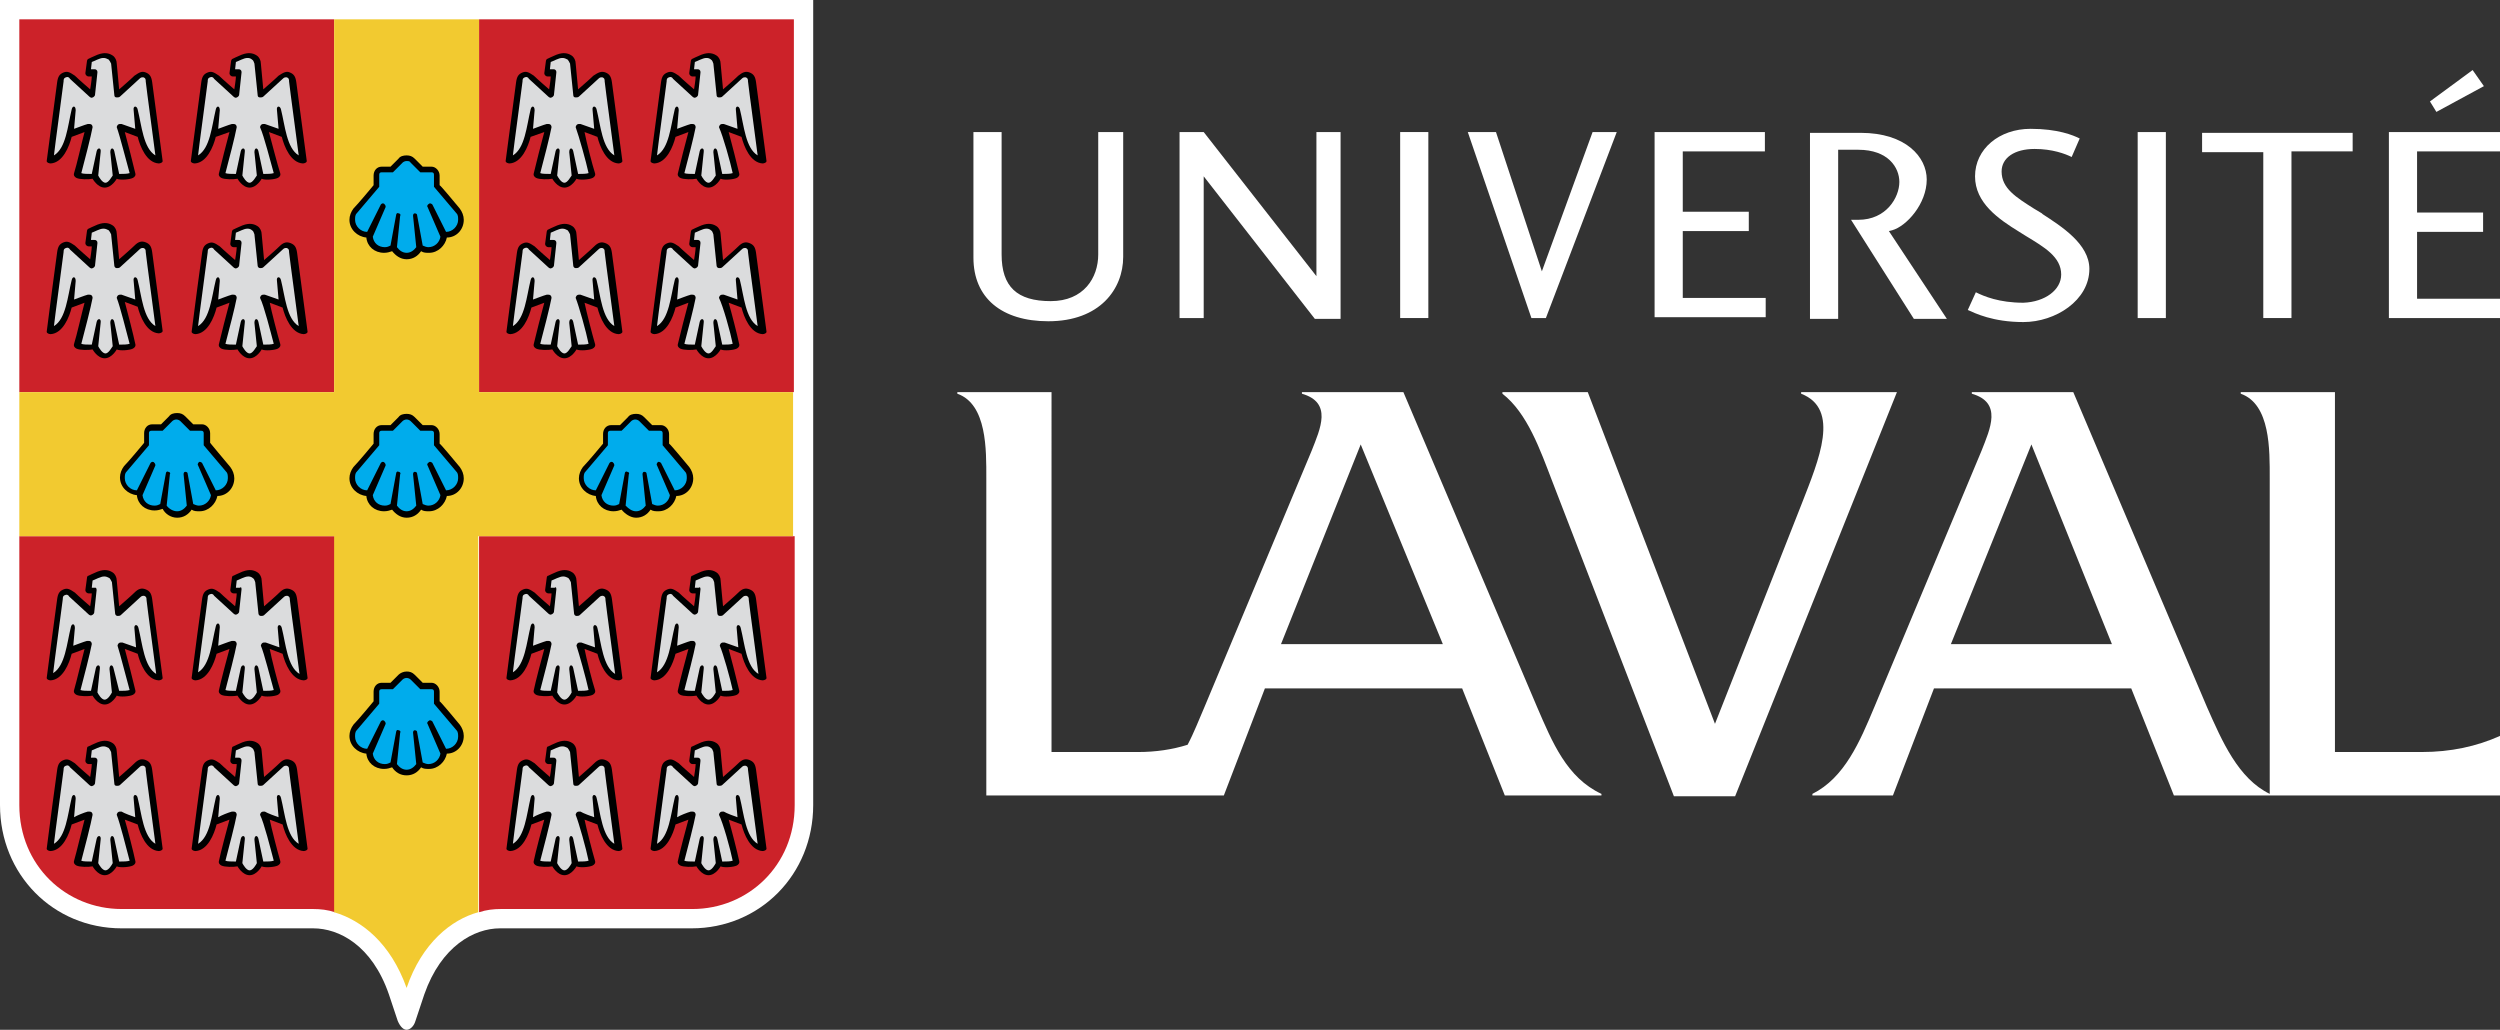 <?xml version="1.0" encoding="utf-8"?>
<!-- Generator: Adobe Illustrator 23.0.2, SVG Export Plug-In . SVG Version: 6.00 Build 0)  -->
<svg version="1.1" id="UL" xmlns="http://www.w3.org/2000/svg" xmlns:xlink="http://www.w3.org/1999/xlink" x="0px" y="0px"
	 width="310.5px" height="127.9px" viewBox="0 0 310.5 127.9" style="enable-background:new 0 0 310.5 127.9;" xml:space="preserve"
	>
<rect x="0" y="0" width="310.5" height="127.9" fill="#333333" stroke="none"/>
<style type="text/css">
	.st0{fill:#FFFFFF;}
	.st1{fill:#CC2229;}
	.st2{fill:#F2CA30;}
	.st3{fill:#00ACEC;}
	.st4{fill:#DBDCDD;}
</style>
<g>
	<g>
		<path class="st0" d="M136.4,16.4h3.1v15.5c0,4-2.9,8-9.3,8c-5.8,0-9.3-2.9-9.3-7.9V16.4h3.5v15.2c0,4,1.9,5.8,6.1,5.8
			c4.1,0,5.9-2.9,5.9-5.8V16.4z"/>
		<path class="st0" d="M149.5,16.4h-3v23.1h3V21.9l13.8,17.7h3.2V16.4h-3v17.9L149.5,16.4z"/>
		<path class="st0" d="M177.4,16.4v23.1h-3.5V16.4H177.4z"/>
		<path class="st0" d="M182.3,16.4h3.5l5.7,17.3l6.3-17.3h3L192,39.5h-1.8L182.3,16.4z"/>
		<path class="st0" d="M219.2,16.4v2.4H209v7.5h8.2v2.4H209V37h10.3v2.4h-13.8v-23H219.2z"/>
		<path class="st0" d="M234.6,28.7l0.4-0.1c1.8-0.5,4.3-3.3,4.3-6.3c0-2.8-2.6-5.8-8.2-5.8h-6.3v23.1h3.5v-21h2.5
			c3.7,0,5.1,2.2,5.1,4c0,1.9-1.6,4.7-5.1,4.7c0,0-0.6,0-0.9,0l7.8,12.3h4.1L234.6,28.7z"/>
		<path class="st0" d="M256,34.1c0-2.2-2.1-3.4-4.4-4.8l-0.8-0.5c-2.6-1.6-5.5-3.6-5.5-6.9c0-3.4,3-5.9,6.9-5.9
			c3.4,0,5.3,0.8,6.1,1.2c-0.1,0.2-0.9,2.1-1,2.3c-0.8-0.4-2.4-1-4.6-1c-2.5,0-4.1,1.1-4.1,2.8c0,2.1,1.8,3.2,4,4.6l1,0.6l0.1,0.1
			c2.3,1.5,5.8,3.7,5.8,6.8c0,3.9-4.2,6.6-8.2,6.6c-3.8,0-6-1.1-6.9-1.5c0.1-0.2,0.9-2,1-2.2l0,0c1,0.5,2.9,1.3,5.9,1.3
			C254,37.5,256,36,256,34.1z"/>
		<path class="st0" d="M269,16.4v23.1h-3.5V16.4H269z"/>
		<path class="st0" d="M292.2,16.4v2.4h-7.6v20.7h-3.5V18.9h-7.6v-2.4h18.7V16.4z"/>
		<g>
			<path class="st0" d="M300.2,18.9v7.5h8.2v2.4h-8.2v8.3c0,0,10,0,10.3,0v2.4h-13.8V16.4h13.8v2.4h-10.3V18.9z"/>
			<path class="st0" d="M307.1,8.7l1.4,2l-5.9,3.2l-0.8-1.3L307.1,8.7z"/>
		</g>
	</g>
	<g>
		<path class="st0" d="M223.7,48.7v0.2c4.9,1.9,2.2,8.2,0.1,13.6L213,89.9l-15.8-41.2h-10.6v0.2c3.1,2.4,4.7,7,6.2,10.9l15.1,39.1
			h7.6l20.1-50.2H223.7z"/>
		<path class="st0" d="M310.5,91.4c-2.9,1.3-6.1,2-9.7,2H290V48.7h-11.7v0.2c3.7,1.3,3.6,7,3.6,10.5v39.2c-3.9-1.9-5.9-6.5-7.8-10.8
			l-16.6-39.1h-12.6v0.2c3.8,1.1,2.3,4.3,1.2,7.1l-13.3,31.8c-1.8,4.3-3.7,8.8-7.7,10.8v0.2h10l5.1-13.3h24.5l5.3,13.3h40.7v-7.4
			H310.5z M242.3,80l10-24.8l10,24.8H242.3z"/>
		<path class="st0" d="M190.9,87.8l-16.6-39.1h-12.6v0.2c3.8,1.1,2.3,4.3,1.2,7.1l0,0l0,0l-13.3,31.8c-0.7,1.6-1.3,3.2-2.1,4.7
			c-1.9,0.6-4,0.9-6.1,0.9h-10.8V48.7h-11.7v0.2c3.7,1.3,3.6,7,3.6,10.5v39.4H152l5.1-13.3h24.5l0,0l5.3,13.3h12v-0.2
			C194.6,96.6,192.8,92.2,190.9,87.8z M159.1,80l9.9-24.8L179.2,80H159.1z"/>
	</g>
	<path class="st0" d="M0,0v100c0,8.6,6.6,15.3,15.1,15.3h23.8c3.2,0,7.3,2.1,9.4,8.2l1.1,3.3c0.3,0.7,0.7,1.1,1.1,1.1
		c0.4,0,0.9-0.4,1.1-1.1l1.1-3.3c2.1-6,6.2-8.2,9.4-8.2h23.8c8.5,0,15.1-6.7,15.1-15.3V0H0z"/>
	<g>
		<rect x="2.4" y="2.4" class="st1" width="39.1" height="46.3"/>
		<path class="st1" d="M2.4,66.6V100c0,7.5,5.8,12.9,12.7,12.9c0,0,23.7,0,23.8,0c0.9,0,1.8,0.1,2.7,0.4V66.6H2.4z"/>
		<rect x="59.5" y="2.4" class="st1" width="39.1" height="46.3"/>
		<path class="st1" d="M59.5,113.3c0.9-0.3,1.8-0.4,2.7-0.4H86c6.9,0,12.7-5.4,12.7-12.9V66.6H59.5V113.3z"/>
	</g>
	<path class="st2" d="M59.5,48.7V2.4h-18v46.3H2.4v17.9h39.1v46.7c3.4,1,7,3.8,9,9.4c1.9-5.6,5.6-8.5,8.9-9.4V66.6h39.1V48.7H59.5z"
		/>
	<g>
		<path d="M16.8,21.5c0.1,0.3-0.1,0.5-0.3,0.6c-0.4,0.2-1.6,0.3-2,0.1c0,0-0.6,1.1-1.5,1.1s-1.5-1.1-1.5-1.1c-0.5,0.1-1.6,0.1-2-0.1
			c-0.2-0.1-0.4-0.3-0.3-0.6c0.3-0.9,1-4,1.3-5.1L8.9,17c-0.3,1.2-1.1,3.2-2.6,3.3c-0.2,0-0.5-0.1-0.5-0.3C6,18.4,7,10.9,7.1,10.2
			s0.3-1,0.8-1.2s0.8,0,1.4,0.4c0.4,0.4,1.9,1.7,1.9,1.7s0.2-1.2,0.2-1.6c-0.2,0-0.4,0-0.4,0c-0.2,0-0.4-0.2-0.4-0.4l0.2-1.5
			c0-0.1,0.1-0.3,0.2-0.3c0,0,0.6-0.3,1.1-0.5C12.6,6.6,13,6.6,13,6.6c0.4,0,0.7,0.1,1,0.3c0.3,0.2,0.5,0.6,0.5,1l0.3,3.2
			c0,0,1.5-1.3,1.9-1.7C17.3,9,17.6,8.8,18.1,9s0.7,0.5,0.8,1.2c0.1,0.7,1.1,8.2,1.3,9.8c0,0.2-0.3,0.3-0.5,0.3
			c-1.5-0.1-2.3-2.1-2.6-3.3l-1.6-0.6C15.8,17.5,16.6,20.6,16.8,21.5z"/>
		<path d="M34.8,21.5c0.1,0.3-0.1,0.5-0.3,0.6c-0.4,0.2-1.6,0.3-2,0.1c0,0-0.6,1.1-1.5,1.1s-1.5-1.1-1.5-1.1c-0.5,0.1-1.6,0.1-2-0.1
			c-0.2-0.1-0.4-0.3-0.3-0.6c0.2-0.9,1-4,1.3-5.1L26.8,17c-0.3,1.2-1.1,3.2-2.6,3.3c-0.2,0-0.5-0.1-0.5-0.3c0.2-1.6,1.2-9.1,1.3-9.8
			c0.1-0.7,0.3-1,0.8-1.2s0.8,0,1.4,0.4c0.4,0.4,1.9,1.7,1.9,1.7s0.2-1.2,0.2-1.6c-0.2,0-0.4,0-0.4,0c-0.2,0-0.4-0.2-0.4-0.4
			l0.2-1.5c0-0.1,0.1-0.3,0.2-0.3c0,0,0.6-0.3,1.1-0.5s0.9-0.2,0.9-0.2c0.4,0,0.7,0.1,1,0.3c0.3,0.2,0.5,0.6,0.5,1l0.3,3.2
			c0,0,1.5-1.3,1.9-1.7C35.2,9,35.6,8.8,36,9c0.5,0.2,0.7,0.5,0.8,1.2s1.1,8.2,1.3,9.8c0,0.2-0.3,0.3-0.5,0.3
			c-1.5-0.1-2.3-2.1-2.6-3.3l-1.6-0.6C33.7,17.5,34.5,20.6,34.8,21.5z"/>
		<path d="M16.8,42.7c0.1,0.3-0.1,0.5-0.3,0.6c-0.4,0.2-1.6,0.3-2,0.1c0,0-0.6,1.1-1.5,1.1s-1.5-1.1-1.5-1.1c-0.5,0.1-1.6,0.1-2-0.1
			c-0.2-0.1-0.4-0.3-0.3-0.6c0.3-0.9,1-4,1.3-5.1l-1.6,0.6c-0.3,1.2-1.1,3.2-2.6,3.3c-0.2,0-0.5-0.1-0.5-0.3C6,39.5,7,32,7.1,31.3
			s0.3-1,0.8-1.2s0.8,0,1.4,0.4c0.4,0.4,1.9,1.7,1.9,1.7s0.2-1.2,0.2-1.6c-0.2,0-0.4,0-0.4,0c-0.2,0-0.4-0.2-0.4-0.4l0.2-1.5
			c0-0.1,0.1-0.3,0.2-0.3c0,0,0.6-0.3,1.1-0.5s0.9-0.2,0.9-0.2c0.4,0,0.7,0.1,1,0.3c0.3,0.2,0.5,0.6,0.5,1l0.3,3.2
			c0,0,1.5-1.3,1.9-1.7c0.5-0.5,0.9-0.6,1.4-0.4s0.7,0.5,0.8,1.2c0.1,0.7,1.1,8.2,1.3,9.8c0,0.2-0.3,0.3-0.5,0.3
			c-1.5-0.1-2.3-2.1-2.6-3.3l-1.6-0.6C15.8,38.6,16.6,41.7,16.8,42.7z"/>
		<path d="M34.8,42.7c0.1,0.3-0.1,0.5-0.3,0.6c-0.4,0.2-1.6,0.3-2,0.1c0,0-0.6,1.1-1.5,1.1s-1.5-1.1-1.5-1.1c-0.5,0.1-1.6,0.1-2-0.1
			c-0.2-0.1-0.4-0.3-0.3-0.6c0.2-0.9,1-4,1.3-5.1l-1.6,0.6c-0.3,1.2-1.1,3.2-2.6,3.3c-0.2,0-0.5-0.1-0.5-0.3
			c0.2-1.7,1.2-9.1,1.3-9.8c0.1-0.7,0.3-1,0.8-1.2s0.8,0,1.4,0.4c0.4,0.4,1.9,1.7,1.9,1.7s0.2-1.2,0.2-1.6c-0.2,0-0.4,0-0.4,0
			c-0.2,0-0.4-0.2-0.4-0.4l0.2-1.5c0-0.1,0.1-0.3,0.2-0.3c0,0,0.6-0.3,1.1-0.5s0.9-0.2,0.9-0.2c0.4,0,0.7,0.1,1,0.3
			c0.3,0.2,0.5,0.6,0.5,1l0.3,3.2c0,0,1.5-1.3,1.9-1.7c0.5-0.5,0.9-0.6,1.4-0.4s0.7,0.5,0.8,1.2c0.1,0.7,1.1,8.2,1.3,9.8
			c0,0.2-0.3,0.3-0.5,0.3c-1.5-0.1-2.3-2.1-2.6-3.3l-1.6-0.6C33.7,38.6,34.5,41.7,34.8,42.7z"/>
		<path d="M73.9,21.5c0.1,0.3-0.1,0.5-0.3,0.6c-0.4,0.2-1.6,0.3-2,0.1c0,0-0.6,1.1-1.5,1.1s-1.5-1.1-1.5-1.1c-0.5,0.1-1.6,0.1-2-0.1
			c-0.2-0.1-0.4-0.3-0.3-0.6c0.2-0.9,1-4,1.3-5.1L65.9,17c-0.3,1.2-1.1,3.2-2.6,3.3c-0.2,0-0.5-0.1-0.5-0.3c0.2-1.6,1.2-9.1,1.3-9.8
			c0.1-0.7,0.3-1,0.8-1.2s0.8,0,1.4,0.4c0.4,0.4,1.9,1.7,1.9,1.7s0.2-1.2,0.2-1.6c-0.2,0-0.4,0-0.4,0c-0.2,0-0.4-0.2-0.4-0.4
			l0.2-1.5c0-0.1,0.1-0.3,0.2-0.3c0,0,0.6-0.3,1.1-0.5S70,6.6,70,6.6c0.4,0,0.7,0.1,1,0.3c0.3,0.2,0.5,0.6,0.5,1l0.3,3.2
			c0,0,1.5-1.3,1.9-1.7c0.6-0.4,1-0.6,1.5-0.4s0.7,0.5,0.8,1.2c0.1,0.7,1.1,8.2,1.3,9.8c0,0.2-0.3,0.3-0.5,0.3
			c-1.5-0.1-2.3-2.1-2.6-3.3l-1.6-0.6C72.8,17.5,73.6,20.6,73.9,21.5z"/>
		<path d="M91.8,21.5c0.1,0.3-0.1,0.5-0.3,0.6c-0.4,0.2-1.6,0.3-2,0.1c0,0-0.6,1.1-1.5,1.1s-1.5-1.1-1.5-1.1c-0.5,0.1-1.6,0.1-2-0.1
			c-0.2-0.1-0.4-0.3-0.3-0.6c0.2-0.9,1-4,1.3-5.1L83.9,17c-0.3,1.2-1.1,3.2-2.6,3.3c-0.2,0-0.5-0.1-0.5-0.3c0.2-1.6,1.2-9.1,1.3-9.8
			c0.1-0.7,0.3-1,0.8-1.2s0.8,0,1.4,0.4c0.4,0.4,1.9,1.7,1.9,1.7s0.2-1.2,0.2-1.6c-0.2,0-0.4,0-0.4,0c-0.2,0-0.4-0.2-0.4-0.4
			l0.2-1.5c0-0.1,0.1-0.3,0.2-0.3c0,0,0.6-0.3,1.1-0.5C87.6,6.6,88,6.6,88,6.6c0.4,0,0.7,0.1,1,0.3c0.3,0.2,0.5,0.6,0.5,1l0.3,3.2
			c0,0,1.5-1.3,1.9-1.7C92.2,9,92.6,8.8,93.1,9s0.7,0.5,0.8,1.2c0.1,0.7,1.1,8.2,1.3,9.8c0,0.2-0.3,0.3-0.5,0.3
			c-1.5-0.1-2.3-2.1-2.6-3.3l-1.6-0.6C90.8,17.5,91.6,20.6,91.8,21.5z"/>
		<path d="M73.9,42.7c0.1,0.3-0.1,0.5-0.3,0.6c-0.4,0.2-1.6,0.3-2,0.1c0,0-0.6,1.1-1.5,1.1s-1.5-1.1-1.5-1.1c-0.5,0.1-1.6,0.1-2-0.1
			c-0.2-0.1-0.4-0.3-0.3-0.6c0.2-0.9,1-4,1.3-5.1L66,38.2c-0.3,1.2-1.1,3.2-2.6,3.3c-0.2,0-0.5-0.1-0.5-0.3c0.2-1.7,1.2-9.1,1.3-9.8
			c0.1-0.7,0.3-1,0.8-1.2s0.8,0,1.4,0.4c0.4,0.4,1.9,1.7,1.9,1.7s0.2-1.2,0.2-1.6c-0.2,0-0.4,0-0.4,0c-0.2,0-0.4-0.2-0.4-0.4
			l0.2-1.5c0-0.1,0.1-0.3,0.2-0.3c0,0,0.6-0.3,1.1-0.5s0.9-0.2,0.9-0.2c0.4,0,0.7,0.1,1,0.3c0.3,0.2,0.5,0.6,0.5,1l0.3,3.2
			c0,0,1.5-1.3,1.9-1.7c0.5-0.5,0.9-0.6,1.4-0.4s0.7,0.5,0.8,1.2c0.1,0.7,1.1,8.2,1.3,9.8c0,0.2-0.3,0.3-0.5,0.3
			c-1.5-0.1-2.3-2.1-2.6-3.3l-1.6-0.6C72.8,38.6,73.6,41.7,73.9,42.7z"/>
		<path d="M91.8,42.7c0.1,0.3-0.1,0.5-0.3,0.6c-0.4,0.2-1.6,0.3-2,0.1c0,0-0.6,1.1-1.5,1.1s-1.5-1.1-1.5-1.1c-0.5,0.1-1.6,0.1-2-0.1
			c-0.2-0.1-0.4-0.3-0.3-0.6c0.2-0.9,1-4,1.3-5.1l-1.6,0.6c-0.3,1.2-1.1,3.2-2.6,3.3c-0.2,0-0.5-0.1-0.5-0.3
			c0.2-1.7,1.2-9.1,1.3-9.8c0.1-0.7,0.3-1,0.8-1.2s0.8,0,1.4,0.4c0.4,0.4,1.9,1.7,1.9,1.7s0.2-1.2,0.2-1.6c-0.2,0-0.4,0-0.4,0
			c-0.2,0-0.4-0.2-0.4-0.4l0.2-1.5c0-0.1,0.1-0.3,0.2-0.3c0,0,0.6-0.3,1.1-0.5s0.9-0.2,0.9-0.2c0.4,0,0.7,0.1,1,0.3
			c0.3,0.2,0.5,0.6,0.5,1l0.3,3.2c0,0,1.5-1.3,1.9-1.7c0.5-0.5,0.9-0.6,1.4-0.4s0.7,0.5,0.8,1.2c0.1,0.7,1.1,8.2,1.3,9.8
			c0,0.2-0.3,0.3-0.5,0.3c-1.5-0.1-2.3-2.1-2.6-3.3l-1.6-0.6C90.8,38.6,91.6,41.7,91.8,42.7z"/>
		<path d="M16.8,85.7c0.1,0.3-0.1,0.5-0.3,0.6c-0.4,0.2-1.6,0.3-2,0.1c0,0-0.6,1.1-1.5,1.1s-1.5-1.1-1.5-1.1c-0.5,0.1-1.6,0.1-2-0.1
			c-0.2-0.1-0.4-0.3-0.3-0.6c0.3-1,1-4,1.3-5.1l-1.6,0.6c-0.3,1.2-1.1,3.2-2.6,3.3c-0.2,0-0.5-0.1-0.5-0.3C6,82.6,7,75.1,7.1,74.4
			s0.3-1,0.8-1.2s0.8,0,1.4,0.4c0.4,0.4,1.9,1.7,1.9,1.7s0.2-1.2,0.2-1.6c-0.2,0-0.4,0-0.4,0c-0.2,0-0.4-0.2-0.4-0.4l0.2-1.5
			c0-0.2,0.1-0.3,0.2-0.3c0,0,0.6-0.3,1.1-0.5s0.9-0.2,0.9-0.2c0.4,0,0.7,0.1,1,0.3c0.3,0.2,0.5,0.6,0.5,1l0.3,3.2
			c0,0,1.5-1.3,1.9-1.7c0.5-0.5,0.9-0.6,1.4-0.4s0.7,0.5,0.8,1.2c0.1,0.7,1.1,8.2,1.3,9.8c0,0.2-0.3,0.3-0.5,0.3
			c-1.5-0.1-2.3-2.1-2.6-3.3l-1.6-0.6C15.8,81.7,16.6,84.8,16.8,85.7z"/>
		<path d="M34.8,85.7c0.1,0.3-0.1,0.5-0.3,0.6c-0.4,0.2-1.6,0.3-2,0.1c0,0-0.6,1.1-1.5,1.1s-1.5-1.1-1.5-1.1c-0.5,0.1-1.6,0.1-2-0.1
			c-0.2-0.1-0.4-0.3-0.3-0.6c0.2-1,1-4,1.3-5.1l-1.6,0.6c-0.3,1.2-1.1,3.2-2.6,3.3c-0.2,0-0.5-0.1-0.5-0.3c0.2-1.7,1.2-9.1,1.3-9.8
			c0.1-0.7,0.3-1,0.8-1.2s0.8,0,1.4,0.4c0.4,0.4,1.9,1.7,1.9,1.7s0.2-1.2,0.2-1.6c-0.2,0-0.4,0-0.4,0c-0.2,0-0.4-0.2-0.4-0.4
			l0.2-1.5c0-0.2,0.1-0.3,0.2-0.3c0,0,0.6-0.3,1.1-0.5s0.9-0.2,0.9-0.2c0.4,0,0.7,0.1,1,0.3c0.3,0.2,0.5,0.6,0.5,1l0.3,3.2
			c0,0,1.5-1.3,1.9-1.7c0.5-0.5,0.9-0.6,1.4-0.4s0.7,0.5,0.8,1.2s1.1,8.2,1.3,9.8c0,0.2-0.3,0.3-0.5,0.3c-1.5-0.1-2.3-2.1-2.6-3.3
			l-1.6-0.6C33.7,81.7,34.5,84.8,34.8,85.7z"/>
		<path d="M16.8,106.9c0.1,0.3-0.1,0.5-0.3,0.6c-0.4,0.2-1.6,0.3-2,0.1c0,0-0.6,1.1-1.5,1.1s-1.5-1.1-1.5-1.1
			c-0.5,0.1-1.6,0.1-2-0.1c-0.2-0.1-0.4-0.3-0.3-0.6c0.3-1,1-4,1.3-5.1l-1.6,0.6c-0.3,1.2-1.1,3.2-2.6,3.3c-0.2,0-0.5-0.1-0.5-0.3
			c0.2-1.7,1.2-9.1,1.3-9.8c0.1-0.7,0.3-1,0.8-1.2s0.8,0,1.4,0.4c0.4,0.4,1.9,1.7,1.9,1.7s0.2-1.2,0.2-1.6c-0.2,0-0.4,0-0.4,0
			c-0.2,0-0.4-0.2-0.4-0.4l0.2-1.5c0-0.2,0.1-0.3,0.2-0.3c0,0,0.6-0.3,1.1-0.5S13,92,13,92c0.4,0,0.7,0.1,1,0.3
			c0.3,0.2,0.5,0.6,0.5,1l0.3,3.2c0,0,1.5-1.3,1.9-1.7c0.5-0.5,0.9-0.6,1.4-0.4s0.7,0.5,0.8,1.2c0.1,0.7,1.1,8.2,1.3,9.8
			c0,0.2-0.3,0.3-0.5,0.3c-1.5-0.1-2.3-2.1-2.6-3.3l-1.6-0.6C15.8,102.8,16.6,105.9,16.8,106.9z"/>
		<path d="M34.8,106.9c0.1,0.3-0.1,0.5-0.3,0.6c-0.4,0.2-1.6,0.3-2,0.1c0,0-0.6,1.1-1.5,1.1s-1.5-1.1-1.5-1.1
			c-0.5,0.1-1.6,0.1-2-0.1c-0.2-0.1-0.4-0.3-0.3-0.6c0.2-1,1-4,1.3-5.1l-1.6,0.6c-0.3,1.2-1.1,3.2-2.6,3.3c-0.2,0-0.5-0.1-0.5-0.3
			c0.2-1.7,1.2-9.1,1.3-9.8c0.1-0.7,0.3-1,0.8-1.2s0.8,0,1.4,0.4c0.4,0.4,1.9,1.7,1.9,1.7s0.2-1.2,0.2-1.6c-0.2,0-0.4,0-0.4,0
			c-0.2,0-0.4-0.2-0.4-0.4l0.2-1.5c0-0.2,0.1-0.3,0.2-0.3c0,0,0.6-0.3,1.1-0.5S31,92,31,92c0.4,0,0.7,0.1,1,0.3
			c0.3,0.2,0.5,0.6,0.5,1l0.3,3.2c0,0,1.5-1.3,1.9-1.7c0.5-0.5,0.9-0.6,1.4-0.4s0.7,0.5,0.8,1.2s1.1,8.2,1.3,9.8
			c0,0.2-0.3,0.3-0.5,0.3c-1.5-0.1-2.3-2.1-2.6-3.3l-1.6-0.6C33.7,102.8,34.5,105.9,34.8,106.9z"/>
		<path d="M73.9,85.7c0.1,0.3-0.1,0.5-0.3,0.6c-0.4,0.2-1.6,0.3-2,0.1c0,0-0.6,1.1-1.5,1.1s-1.5-1.1-1.5-1.1c-0.5,0.1-1.6,0.1-2-0.1
			c-0.2-0.1-0.4-0.3-0.3-0.6c0.2-1,1-4,1.3-5.1L66,81.2c-0.3,1.2-1.1,3.2-2.6,3.3c-0.2,0-0.5-0.1-0.5-0.3c0.2-1.7,1.2-9.1,1.3-9.8
			c0.1-0.7,0.3-1,0.8-1.2s0.8,0,1.4,0.4c0.4,0.4,1.9,1.7,1.9,1.7s0.2-1.2,0.2-1.6c-0.2,0-0.4,0-0.4,0c-0.2,0-0.4-0.2-0.4-0.4
			l0.2-1.5c0-0.2,0.1-0.3,0.2-0.3c0,0,0.6-0.3,1.1-0.5s0.9-0.2,0.9-0.2c0.4,0,0.7,0.1,1,0.3c0.3,0.2,0.5,0.6,0.5,1l0.3,3.2
			c0,0,1.5-1.3,1.9-1.7c0.5-0.5,0.9-0.6,1.4-0.4s0.7,0.5,0.8,1.2c0.1,0.7,1.1,8.2,1.3,9.8c0,0.2-0.3,0.3-0.5,0.3
			c-1.5-0.1-2.3-2.1-2.6-3.3l-1.6-0.6C72.8,81.7,73.6,84.8,73.9,85.7z"/>
		<path d="M91.8,85.7c0.1,0.3-0.1,0.5-0.3,0.6c-0.4,0.2-1.6,0.3-2,0.1c0,0-0.6,1.1-1.5,1.1s-1.5-1.1-1.5-1.1c-0.5,0.1-1.6,0.1-2-0.1
			c-0.2-0.1-0.4-0.3-0.3-0.6c0.2-1,1-4,1.3-5.1l-1.6,0.6c-0.3,1.2-1.1,3.2-2.6,3.3c-0.2,0-0.5-0.1-0.5-0.3c0.2-1.7,1.2-9.1,1.3-9.8
			c0.1-0.7,0.3-1,0.8-1.2s0.8,0,1.4,0.4c0.4,0.4,1.9,1.7,1.9,1.7s0.2-1.2,0.2-1.6c-0.2,0-0.4,0-0.4,0c-0.2,0-0.4-0.2-0.4-0.4
			l0.2-1.5c0-0.2,0.1-0.3,0.2-0.3c0,0,0.6-0.3,1.1-0.5s0.9-0.2,0.9-0.2c0.4,0,0.7,0.1,1,0.3c0.3,0.2,0.5,0.6,0.5,1l0.3,3.2
			c0,0,1.5-1.3,1.9-1.7c0.5-0.5,0.9-0.6,1.4-0.4s0.7,0.5,0.8,1.2c0.1,0.7,1.1,8.2,1.3,9.8c0,0.2-0.3,0.3-0.5,0.3
			c-1.5-0.1-2.3-2.1-2.6-3.3l-1.6-0.6C90.8,81.7,91.6,84.8,91.8,85.7z"/>
		<path d="M73.9,106.9c0.1,0.3-0.1,0.5-0.3,0.6c-0.4,0.2-1.6,0.3-2,0.1c0,0-0.6,1.1-1.5,1.1s-1.5-1.1-1.5-1.1
			c-0.5,0.1-1.6,0.1-2-0.1c-0.2-0.1-0.4-0.3-0.3-0.6c0.2-1,1-4,1.3-5.1l-1.6,0.6c-0.3,1.2-1.1,3.2-2.6,3.3c-0.2,0-0.5-0.1-0.5-0.3
			c0.2-1.7,1.2-9.1,1.3-9.8c0.1-0.7,0.3-1,0.8-1.2s0.8,0,1.4,0.4c0.4,0.4,1.9,1.7,1.9,1.7s0.2-1.2,0.2-1.6c-0.2,0-0.4,0-0.4,0
			c-0.2,0-0.4-0.2-0.4-0.4l0.2-1.5c0-0.2,0.1-0.3,0.2-0.3c0,0,0.6-0.3,1.1-0.5s0.9-0.2,0.9-0.2c0.4,0,0.7,0.1,1,0.3
			c0.3,0.2,0.5,0.6,0.5,1l0.3,3.2c0,0,1.5-1.3,1.9-1.7c0.5-0.5,0.9-0.6,1.4-0.4s0.7,0.5,0.8,1.2c0.1,0.7,1.1,8.2,1.3,9.8
			c0,0.2-0.3,0.3-0.5,0.3c-1.5-0.1-2.3-2.1-2.6-3.3l-1.6-0.6C72.8,102.8,73.6,105.9,73.9,106.9z"/>
		<path d="M91.8,106.9c0.1,0.3-0.1,0.5-0.3,0.6c-0.4,0.2-1.6,0.3-2,0.1c0,0-0.6,1.1-1.5,1.1s-1.5-1.1-1.5-1.1
			c-0.5,0.1-1.6,0.1-2-0.1c-0.2-0.1-0.4-0.3-0.3-0.6c0.2-1,1-4,1.3-5.1l-1.6,0.6c-0.3,1.2-1.1,3.2-2.6,3.3c-0.2,0-0.5-0.1-0.5-0.3
			c0.2-1.7,1.2-9.1,1.3-9.8c0.1-0.7,0.3-1,0.8-1.2s0.8,0,1.4,0.4c0.4,0.4,1.9,1.7,1.9,1.7s0.2-1.2,0.2-1.6c-0.2,0-0.4,0-0.4,0
			c-0.2,0-0.4-0.2-0.4-0.4l0.2-1.5c0-0.2,0.1-0.3,0.2-0.3c0,0,0.6-0.3,1.1-0.5S88,92,88,92c0.4,0,0.7,0.1,1,0.3
			c0.3,0.2,0.5,0.6,0.5,1l0.3,3.2c0,0,1.5-1.3,1.9-1.7c0.5-0.5,0.9-0.6,1.4-0.4s0.7,0.5,0.8,1.2c0.1,0.7,1.1,8.2,1.3,9.8
			c0,0.2-0.3,0.3-0.5,0.3c-1.5-0.1-2.3-2.1-2.6-3.3l-1.6-0.6C90.8,102.8,91.6,105.9,91.8,106.9z"/>
	</g>
	<g>
		<path d="M50.5,32.2c0.8,0,1.4-0.4,1.8-1c0.3,0.2,0.6,0.2,1,0.2c1.1,0,2-0.9,2.2-1.9c1.2,0,2.1-1,2.1-2.2c0-0.5-0.2-1-0.5-1.4
			c-0.5-0.6-2.4-2.9-2.5-2.9c0-0.1,0-1.2,0-1.2c0-0.6-0.5-1.1-1-1.1c0,0-1,0-1.1,0c-0.1-0.1-1-1-1-1c-0.3-0.3-0.6-0.4-1-0.4
			s-0.8,0.1-1,0.4c0,0-0.9,0.9-1,1c-0.1,0-1.1,0-1.1,0c-0.6,0-1,0.5-1,1.1c0,0,0,1.1,0,1.2c0,0-1.9,2.3-2.5,2.9
			c-0.3,0.4-0.5,0.9-0.5,1.4c0,1.2,1,2.1,2.1,2.2c0.1,1.1,1,1.9,2.2,1.9c0.4,0,0.7-0.1,1-0.2C49.1,31.7,49.7,32.2,50.5,32.2z"/>
		<path d="M50.5,64.3c0.8,0,1.4-0.4,1.8-1c0.3,0.2,0.6,0.2,1,0.2c1.1,0,2-0.9,2.2-1.9c1.2,0,2.1-1,2.1-2.2c0-0.5-0.2-1-0.5-1.4
			c-0.5-0.6-2.4-2.9-2.5-2.9c0-0.1,0-1.2,0-1.2c0-0.6-0.5-1.1-1-1.1c0,0-1,0-1.1,0c-0.1-0.1-1-1-1-1c-0.3-0.3-0.6-0.4-1-0.4
			s-0.8,0.1-1,0.4c0,0-0.9,0.9-1,1c-0.1,0-1.1,0-1.1,0c-0.6,0-1,0.5-1,1.1c0,0,0,1.1,0,1.2c0,0-1.9,2.3-2.5,2.9
			c-0.3,0.4-0.5,0.9-0.5,1.4c0,1.2,1,2.1,2.1,2.2c0.1,1.1,1,1.9,2.2,1.9c0.4,0,0.7-0.1,1-0.2C49.1,63.8,49.7,64.3,50.5,64.3z"/>
		<path d="M22,64.3c0.8,0,1.4-0.4,1.8-1c0.3,0.2,0.6,0.2,1,0.2c1.1,0,2-0.9,2.2-1.9c1.2,0,2.1-1,2.1-2.2c0-0.5-0.2-1-0.5-1.4
			c-0.6-0.7-2.5-3-2.5-3c0-0.1,0-1.2,0-1.2c0-0.6-0.5-1.1-1-1.1c0,0-1,0-1.1,0c-0.1-0.1-1-1-1-1c-0.3-0.3-0.6-0.4-1-0.4
			s-0.8,0.1-1,0.4c0,0-0.9,0.9-1,1c-0.1,0-1.1,0-1.1,0c-0.6,0-1,0.5-1,1.1c0,0,0,1.1,0,1.2c0,0-1.9,2.3-2.5,2.9
			c-0.3,0.4-0.5,0.9-0.5,1.4c0,1.2,1,2.1,2.1,2.2c0.1,1.1,1,1.9,2.2,1.9c0.4,0,0.7-0.1,1-0.2C20.5,63.8,21.2,64.3,22,64.3z"/>
		<path d="M79,64.3c0.8,0,1.4-0.4,1.8-1c0.3,0.2,0.6,0.2,1,0.2c1.1,0,2-0.9,2.2-1.9c1.2,0,2.1-1,2.1-2.2c0-0.5-0.2-1-0.5-1.4
			c-0.5-0.6-2.4-2.9-2.5-2.9c0-0.1,0-1.2,0-1.2c0-0.6-0.5-1.1-1-1.1c0,0-1,0-1.1,0c-0.1-0.1-1-1-1-1c-0.3-0.3-0.6-0.4-1-0.4
			s-0.8,0.1-1,0.4c0,0-0.9,0.9-1,1c-0.1,0-1.1,0-1.1,0c-0.6,0-1,0.5-1,1.1c0,0,0,1.1,0,1.2c0,0-1.9,2.3-2.5,2.9
			c-0.3,0.4-0.5,0.9-0.5,1.4c0,1.2,1,2.1,2.1,2.2c0.1,1.1,1,1.9,2.2,1.9c0.4,0,0.7-0.1,1-0.2C77.6,63.8,78.3,64.3,79,64.3z"/>
		<path d="M50.5,96.3c0.8,0,1.4-0.4,1.8-1c0.3,0.2,0.6,0.2,1,0.2c1.1,0,2-0.9,2.2-1.9c1.2,0,2.1-1,2.1-2.2c0-0.5-0.2-1-0.5-1.4
			c-0.5-0.6-2.4-2.9-2.5-2.9c0-0.1,0-1.2,0-1.2c0-0.6-0.5-1.1-1-1.1c0,0-1,0-1.1,0c-0.1-0.1-1-1-1-1c-0.3-0.3-0.6-0.4-1-0.4
			s-0.8,0.2-1,0.4c0,0-0.9,0.9-1,1c-0.1,0-1.1,0-1.1,0c-0.6,0-1,0.5-1,1.1c0,0,0,1.1,0,1.2c0,0-1.9,2.3-2.5,2.9
			c-0.3,0.4-0.5,0.9-0.5,1.4c0,1.2,1,2.1,2.1,2.2c0.1,1.1,1,1.9,2.2,1.9c0.4,0,0.7-0.1,1-0.2C49.1,95.9,49.7,96.3,50.5,96.3z"/>
	</g>
	<g>
		<path class="st3" d="M50.5,31.4c0.5,0,0.9-0.3,1.2-0.7l-0.4-3.9c0-0.2,0.1-0.3,0.2-0.3c0.2,0,0.3,0.1,0.3,0.2l0.7,3.8
			c0.2,0.1,0.5,0.2,0.7,0.2c0.8,0,1.4-0.6,1.5-1.3l-1.6-3.7c-0.1-0.1,0-0.3,0.2-0.4c0.1-0.1,0.3,0,0.4,0.1l1.7,3.4l0,0
			c0.8,0,1.5-0.7,1.5-1.5c0-0.3,0-0.6-0.2-0.8l-2.8-3.3v-1.5c0-0.2-0.1-0.3-0.3-0.3h-1.4L51,20.2C50.9,20,50.7,20,50.5,20
			s-0.4,0.1-0.5,0.2l-1.2,1.2h-1.4c-0.2,0-0.3,0.1-0.3,0.3v1.5l-2.8,3.3c-0.2,0.2-0.2,0.5-0.2,0.8c0,0.8,0.7,1.5,1.5,1.5l0,0
			l1.7-3.4c0.1-0.1,0.2-0.2,0.4-0.1c0.1,0.1,0.2,0.2,0.2,0.4l-1.6,3.7c0.1,0.8,0.7,1.3,1.5,1.3c0.3,0,0.5-0.1,0.7-0.2l0.7-3.8
			c0-0.2,0.2-0.3,0.3-0.2c0.2,0,0.3,0.2,0.2,0.3l-0.4,3.9C49.6,31.1,50,31.4,50.5,31.4z"/>
		<path class="st3" d="M50.5,63.5c0.5,0,0.9-0.3,1.2-0.7l-0.4-3.9c0-0.2,0.1-0.3,0.2-0.3c0.2,0,0.3,0.1,0.3,0.2l0.7,3.8
			c0.2,0.1,0.5,0.2,0.7,0.2c0.8,0,1.4-0.6,1.5-1.3l-1.6-3.7c-0.1-0.1,0-0.3,0.2-0.4c0.1-0.1,0.3,0,0.4,0.1l1.7,3.4l0,0
			c0.8,0,1.5-0.7,1.5-1.5c0-0.3,0-0.6-0.2-0.8l-2.8-3.3v-1.5c0-0.2-0.1-0.3-0.3-0.3h-1.4L51,52.3c-0.1-0.1-0.3-0.2-0.5-0.2
			s-0.4,0.1-0.5,0.2l-1.2,1.2h-1.4c-0.2,0-0.3,0.1-0.3,0.3v1.5l-2.8,3.3c-0.2,0.2-0.2,0.5-0.2,0.8c0,0.8,0.7,1.5,1.5,1.5l0,0
			l1.7-3.4c0.1-0.1,0.2-0.2,0.4-0.1c0.1,0.1,0.2,0.2,0.2,0.4l-1.6,3.7c0.1,0.8,0.7,1.3,1.5,1.3c0.3,0,0.5-0.1,0.7-0.2l0.7-3.8
			c0-0.2,0.2-0.3,0.3-0.2c0.2,0,0.3,0.2,0.2,0.3l-0.4,3.9C49.6,63.2,50,63.5,50.5,63.5z"/>
		<path class="st3" d="M22,63.5c0.5,0,0.9-0.3,1.2-0.7l-0.4-3.9c0-0.2,0.1-0.3,0.2-0.3c0.2,0,0.3,0.1,0.3,0.2l0.7,3.8
			c0.2,0.1,0.5,0.2,0.7,0.2c0.8,0,1.4-0.6,1.5-1.3l-1.6-3.7c-0.1-0.1,0-0.3,0.1-0.4c0.1-0.1,0.3,0,0.4,0.1l1.7,3.4l0,0
			c0.8,0,1.5-0.7,1.5-1.5c0-0.3,0-0.6-0.2-0.8l-2.8-3.3v-1.5c0-0.2-0.1-0.3-0.3-0.3h-1.4l-1.2-1.2c-0.1-0.1-0.3-0.2-0.5-0.2
			s-0.4,0.1-0.5,0.2l-1.2,1.2h-1.4c-0.2,0-0.3,0.1-0.3,0.3v1.5l-2.8,3.3c-0.2,0.2-0.2,0.5-0.2,0.8c0,0.8,0.7,1.5,1.5,1.5l0,0
			l1.7-3.4c0.1-0.1,0.2-0.2,0.4-0.1c0.1,0.1,0.2,0.2,0.2,0.4l-1.6,3.7c0.1,0.8,0.7,1.3,1.5,1.3c0.3,0,0.5-0.1,0.7-0.2l0.7-3.8
			c0-0.2,0.2-0.3,0.3-0.2c0.2,0,0.3,0.2,0.2,0.3l-0.4,3.9C21,63.2,21.5,63.5,22,63.5z"/>
		<path class="st3" d="M79,63.5c0.5,0,0.9-0.3,1.2-0.7l-0.4-3.9c0-0.2,0.1-0.3,0.2-0.3c0.2,0,0.3,0.1,0.3,0.2l0.7,3.8
			c0.2,0.1,0.5,0.2,0.7,0.2c0.8,0,1.4-0.6,1.5-1.3l-1.6-3.7c-0.1-0.1,0-0.3,0.1-0.4c0.1-0.1,0.3,0,0.4,0.1l1.7,3.4l0,0
			c0.8,0,1.5-0.7,1.5-1.5c0-0.3,0-0.6-0.2-0.8l-2.8-3.3v-1.5c0-0.2-0.1-0.3-0.3-0.3h-1.4l-1.2-1.2c-0.1-0.1-0.3-0.2-0.5-0.2
			s-0.4,0.1-0.5,0.2l-1.2,1.2h-1.4c-0.2,0-0.3,0.1-0.3,0.3v1.5l-2.8,3.3c-0.2,0.2-0.2,0.5-0.2,0.8c0,0.8,0.7,1.5,1.5,1.5l0,0
			l1.7-3.4c0.1-0.1,0.2-0.2,0.4-0.1c0.1,0.1,0.2,0.2,0.2,0.4l-1.6,3.7c0.1,0.8,0.7,1.3,1.5,1.3c0.3,0,0.5-0.1,0.7-0.2l0.7-3.8
			c0-0.2,0.2-0.3,0.3-0.2c0.2,0,0.3,0.2,0.2,0.3l-0.4,3.9C78.1,63.2,78.5,63.5,79,63.5z"/>
		<path class="st3" d="M50.5,95.6c0.5,0,0.9-0.3,1.2-0.7L51.3,91c0-0.2,0.1-0.3,0.2-0.3c0.2,0,0.3,0.1,0.3,0.2l0.7,3.8
			c0.2,0.1,0.5,0.2,0.7,0.2c0.8,0,1.4-0.6,1.5-1.3l-1.6-3.7c-0.1-0.1,0-0.3,0.2-0.4c0.1-0.1,0.3,0,0.4,0.1l1.7,3.4l0,0
			c0.8,0,1.5-0.7,1.5-1.5c0-0.3,0-0.6-0.2-0.8l-2.8-3.3v-1.5c0-0.2-0.1-0.3-0.3-0.3h-1.4L51,84.4c-0.1-0.1-0.3-0.2-0.5-0.2
			s-0.4,0.1-0.5,0.2l-1.2,1.2h-1.4c-0.2,0-0.3,0.1-0.3,0.3v1.5l-2.8,3.3c-0.2,0.2-0.2,0.5-0.2,0.8c0,0.8,0.7,1.5,1.5,1.5l0,0
			l1.7-3.4c0.1-0.1,0.2-0.2,0.4-0.1c0.1,0.1,0.2,0.2,0.2,0.4l-1.6,3.7c0.1,0.8,0.7,1.3,1.5,1.3c0.3,0,0.5-0.1,0.7-0.2l0.7-3.8
			c0-0.2,0.2-0.3,0.3-0.2c0.2,0,0.3,0.2,0.2,0.3l-0.4,3.9C49.6,95.3,50,95.6,50.5,95.6z"/>
	</g>
	<g>
		<path class="st4" d="M16.1,21.5c-0.3,0.1-0.8,0.1-1.1,0.1c-0.1,0-0.1,0-0.2,0l0,0l-0.6-2.8c-0.1-0.5-0.5-0.5-0.5,0.1l0.3,2.9
			c-0.1,0.1-0.5,0.9-0.9,0.9s-0.8-0.7-0.9-0.9l0.3-2.9c0.1-0.6-0.4-0.6-0.5-0.1l-0.6,2.8l0,0c-0.1,0-0.1,0-0.2,0
			c-0.3,0-0.9,0-1.1-0.1c0.4-1.5,1.2-4.6,1.4-5.7c0-0.2-0.1-0.4-0.4-0.4c0,0-0.1,0-0.2,0c-0.4,0.1-1.4,0.5-1.7,0.6l0.2-2.3
			c0-0.6-0.4-0.6-0.5-0.1c-0.5,2.1-0.7,4.8-2.2,5.7c0.1-1,1.1-8.3,1.2-9.2c0-0.2,0-0.4,0.3-0.5c0.2-0.1,0.4,0,0.5,0.2l2.4,2.2
			c0.1,0.1,0.3,0.2,0.4,0.1c0.1,0,0.3-0.2,0.3-0.3L12.1,9c0-0.1,0-0.2-0.1-0.3s-0.2-0.1-0.3-0.1c0,0-0.2,0-0.4,0l0.1-0.9
			c0.3-0.1,1-0.5,1.4-0.5l0,0h0.1c0.2,0,0.4,0.1,0.6,0.2c0.1,0.1,0.2,0.3,0.3,0.5l0.4,3.9c0,0.2,0.1,0.3,0.3,0.3
			c0.1,0,0.3,0,0.4-0.1l2.4-2.2c0.2-0.2,0.3-0.2,0.5-0.2c0.3,0.1,0.3,0.3,0.3,0.5c0.1,1,1.1,8.3,1.2,9.2c-1.5-0.9-1.7-3.7-2.2-5.7
			c-0.1-0.5-0.6-0.5-0.5,0.1l0.2,2.3c-0.3-0.1-1.4-0.5-1.7-0.6c-0.1,0-0.1,0-0.2,0c-0.3,0-0.4,0.3-0.4,0.4
			C14.9,16.9,15.7,20.1,16.1,21.5z"/>
		<path class="st4" d="M34,21.5c-0.3,0.1-0.8,0.1-1.1,0.1c-0.1,0-0.1,0-0.2,0l0,0l-0.6-2.8c-0.1-0.5-0.5-0.5-0.5,0.1l0.3,2.9
			c-0.1,0.1-0.5,0.9-0.9,0.9s-0.8-0.7-0.9-0.9l0.3-2.9c0.1-0.6-0.4-0.6-0.5-0.1l-0.6,2.8l0,0c-0.1,0-0.1,0-0.2,0
			c-0.3,0-0.9,0-1.1-0.1c0.4-1.5,1.2-4.6,1.4-5.7c0-0.2-0.1-0.4-0.4-0.4c0,0-0.1,0-0.2,0c-0.4,0.1-1.4,0.5-1.7,0.6l0.2-2.3
			c0-0.6-0.4-0.6-0.5-0.1c-0.5,2.1-0.7,4.8-2.2,5.7c0.1-1,1.1-8.3,1.2-9.2c0-0.2,0-0.4,0.3-0.5c0.2-0.1,0.4,0,0.5,0.2L29,12
			c0.1,0.1,0.3,0.2,0.4,0.1c0.1,0,0.3-0.2,0.3-0.3L30,9c0-0.1,0-0.2-0.1-0.3s-0.2-0.1-0.3-0.1c0,0-0.2,0-0.4,0l0.1-0.9
			c0.3-0.1,1-0.5,1.4-0.5l0,0h0.1c0.2,0,0.4,0.1,0.5,0.2c0.2,0.1,0.2,0.3,0.3,0.5l0.4,3.9c0,0.2,0.1,0.3,0.3,0.3
			c0.1,0,0.3,0,0.4-0.1l2.4-2.2c0.2-0.2,0.3-0.2,0.5-0.2c0.3,0.1,0.3,0.3,0.3,0.5c0.1,1,1.1,8.3,1.2,9.2c-1.5-0.9-1.7-3.7-2.2-5.7
			c-0.1-0.5-0.6-0.5-0.5,0.1l0.2,2.3c-0.3-0.1-1.4-0.5-1.7-0.6c-0.1,0-0.1,0-0.2,0c-0.3,0-0.4,0.3-0.4,0.4
			C32.8,16.9,33.6,20.1,34,21.5z"/>
		<path class="st4" d="M16.1,42.7c-0.3,0.1-0.8,0.1-1.1,0.1c-0.1,0-0.1,0-0.2,0l0,0L14.2,40c-0.1-0.5-0.5-0.5-0.5,0.1L14,43
			c-0.1,0.1-0.5,0.9-0.9,0.9s-0.8-0.7-0.9-0.9l0.3-2.9c0.1-0.6-0.4-0.6-0.5-0.1l-0.6,2.8l0,0c-0.1,0-0.1,0-0.2,0
			c-0.3,0-0.9,0-1.1-0.1c0.4-1.5,1.2-4.6,1.4-5.7c0-0.2-0.1-0.4-0.4-0.4c0,0-0.1,0-0.2,0c-0.4,0.1-1.4,0.5-1.7,0.6l0.2-2.3
			c0-0.6-0.4-0.6-0.5-0.1c-0.5,2-0.7,4.8-2.2,5.7c0.1-1,1.1-8.3,1.2-9.2c0-0.2,0-0.4,0.3-0.5c0.2-0.1,0.4,0,0.5,0.2l2.4,2.2
			c0.1,0.1,0.3,0.2,0.4,0.1c0.1,0,0.3-0.2,0.3-0.3l0.3-2.8c0-0.1,0-0.2-0.1-0.3c-0.1-0.1-0.2-0.1-0.3-0.1c0,0-0.2,0-0.4,0l0.1-0.9
			c0.3-0.1,1-0.5,1.4-0.5l0,0h0.1c0.2,0,0.4,0.1,0.6,0.2c0.1,0.1,0.2,0.3,0.3,0.5l0.4,3.9c0,0.1,0.1,0.3,0.3,0.3
			c0.1,0,0.3,0,0.4-0.1l2.4-2.2c0.2-0.2,0.3-0.2,0.5-0.2c0.3,0.1,0.3,0.3,0.3,0.5c0.1,1,1.1,8.3,1.2,9.2c-1.5-0.9-1.7-3.7-2.2-5.7
			c-0.1-0.5-0.6-0.5-0.5,0.1l0.2,2.3c-0.3-0.1-1.4-0.5-1.7-0.6c-0.1,0-0.1,0-0.2,0c-0.3,0-0.4,0.3-0.4,0.4
			C14.9,38,15.7,41.2,16.1,42.7z"/>
		<path class="st4" d="M34,42.7c-0.3,0.1-0.8,0.1-1.1,0.1c-0.1,0-0.1,0-0.2,0l0,0L32.1,40c-0.1-0.5-0.5-0.5-0.5,0.1l0.3,2.9
			c-0.1,0.1-0.5,0.9-0.9,0.9s-0.8-0.7-0.9-0.9l0.3-2.9c0.1-0.6-0.4-0.6-0.5-0.1l-0.6,2.8l0,0c-0.1,0-0.1,0-0.2,0
			c-0.3,0-0.9,0-1.1-0.1c0.4-1.5,1.2-4.6,1.4-5.7c0-0.2-0.1-0.4-0.4-0.4c0,0-0.1,0-0.2,0c-0.4,0.1-1.4,0.5-1.7,0.6l0.2-2.3
			c0-0.6-0.4-0.6-0.5-0.1c-0.5,2-0.7,4.8-2.2,5.7c0.1-1,1.1-8.3,1.2-9.2c0-0.2,0-0.4,0.3-0.5c0.2-0.1,0.4,0,0.5,0.2l2.4,2.2
			c0.1,0.1,0.3,0.2,0.4,0.1c0.1,0,0.3-0.2,0.3-0.3l0.3-2.8c0-0.1,0-0.2-0.1-0.3c-0.1-0.1-0.2-0.1-0.3-0.1c0,0-0.2,0-0.4,0l0.1-0.9
			c0.3-0.1,1-0.5,1.4-0.5l0,0h0.1c0.2,0,0.4,0.1,0.5,0.2c0.2,0.1,0.2,0.3,0.3,0.5L32,33c0,0.1,0.1,0.3,0.3,0.3c0.1,0,0.3,0,0.4-0.1
			l2.4-2.2c0.2-0.2,0.3-0.2,0.5-0.2c0.3,0.1,0.3,0.3,0.3,0.5c0.1,1,1.1,8.3,1.2,9.2c-1.5-0.9-1.7-3.7-2.2-5.7
			c-0.1-0.5-0.6-0.5-0.5,0.1l0.2,2.3c-0.3-0.1-1.4-0.5-1.7-0.6c-0.1,0-0.1,0-0.2,0c-0.3,0-0.4,0.3-0.4,0.4
			C32.8,38,33.6,41.2,34,42.7z"/>
		<path class="st4" d="M73.1,21.5c-0.3,0.1-0.8,0.1-1.1,0.1c-0.1,0-0.1,0-0.2,0l0,0l-0.6-2.8c-0.1-0.5-0.5-0.5-0.5,0.1l0.3,2.9
			c-0.1,0.1-0.5,0.9-0.9,0.9s-0.8-0.7-0.9-0.9l0.3-2.9c0.1-0.6-0.4-0.6-0.5-0.1l-0.6,2.8l0,0c-0.1,0-0.1,0-0.2,0
			c-0.3,0-0.9,0-1.1-0.1c0.4-1.5,1.2-4.6,1.4-5.7c0-0.2-0.1-0.4-0.4-0.4c0,0-0.1,0-0.2,0c-0.4,0.1-1.4,0.5-1.7,0.6l0.2-2.3
			c0-0.6-0.4-0.6-0.5-0.1c-0.5,2.1-0.7,4.8-2.2,5.7c0.1-1,1.1-8.3,1.2-9.2c0-0.2,0-0.4,0.3-0.5c0.2-0.1,0.4,0,0.5,0.2l2.4,2.2
			c0.1,0.1,0.3,0.2,0.4,0.1c0.1,0,0.3-0.2,0.3-0.3L69.1,9c0-0.1,0-0.2-0.1-0.3s-0.2-0.1-0.3-0.1c0,0-0.2,0-0.4,0l0.1-0.9
			c0.3-0.1,1-0.5,1.4-0.5l0,0h0.1c0.2,0,0.4,0.1,0.6,0.2c0.1,0.1,0.2,0.3,0.3,0.5l0.4,3.9c0,0.2,0.1,0.3,0.3,0.3
			c0.1,0,0.3,0,0.4-0.1l2.4-2.2c0.2-0.2,0.3-0.2,0.5-0.2c0.3,0.1,0.3,0.3,0.3,0.5c0.1,1,1.1,8.3,1.2,9.2c-1.5-0.9-1.7-3.7-2.2-5.7
			c-0.1-0.5-0.6-0.5-0.5,0.1l0.2,2.3c-0.3-0.1-1.4-0.5-1.7-0.6c-0.1,0-0.1,0-0.2,0c-0.3,0-0.4,0.3-0.4,0.4
			C71.9,16.9,72.8,20.1,73.1,21.5z"/>
		<path class="st4" d="M91,21.5c-0.3,0.1-0.8,0.1-1.1,0.1c-0.1,0-0.1,0-0.2,0l0,0l-0.6-2.8c-0.1-0.5-0.5-0.5-0.5,0.1l0.3,2.9
			c-0.1,0.1-0.5,0.9-0.9,0.9s-0.8-0.7-0.9-0.9l0.3-2.9c0.1-0.6-0.4-0.6-0.5-0.1l-0.6,2.8l0,0c-0.1,0-0.1,0-0.2,0
			c-0.3,0-0.9,0-1.1-0.1c0.4-1.5,1.2-4.6,1.4-5.7c0-0.2-0.1-0.4-0.4-0.4c0,0-0.1,0-0.2,0c-0.4,0.1-1.4,0.5-1.7,0.6l0.2-2.3
			c0-0.6-0.4-0.6-0.5-0.1c-0.5,2.1-0.7,4.8-2.2,5.7c0.1-1,1.1-8.3,1.2-9.2c0-0.2,0-0.4,0.3-0.5c0.2-0.1,0.4,0,0.5,0.2L86,12
			c0.1,0.1,0.3,0.2,0.4,0.1c0.1,0,0.3-0.2,0.3-0.3L87,9c0-0.1,0-0.2-0.1-0.3s-0.2-0.1-0.3-0.1c0,0-0.2,0-0.4,0l0.1-0.9
			c0.3-0.1,1-0.5,1.4-0.5l0,0h0.1c0.2,0,0.4,0.1,0.5,0.2c0.2,0.1,0.2,0.3,0.3,0.5l0.4,3.9c0,0.2,0.1,0.3,0.3,0.3
			c0.1,0,0.3,0,0.4-0.1l2.4-2.2c0.2-0.2,0.3-0.2,0.5-0.2c0.3,0.1,0.3,0.3,0.3,0.5c0.1,1,1.1,8.3,1.2,9.2c-1.5-0.9-1.7-3.7-2.2-5.7
			c-0.1-0.5-0.6-0.5-0.5,0.1l0.2,2.3c-0.3-0.1-1.4-0.5-1.7-0.6c-0.1,0-0.1,0-0.2,0c-0.3,0-0.4,0.3-0.4,0.4
			C89.8,16.9,90.7,20.1,91,21.5z"/>
		<path class="st4" d="M73.1,42.7c-0.3,0.1-0.8,0.1-1.1,0.1c-0.1,0-0.1,0-0.2,0l0,0L71.2,40c-0.1-0.5-0.5-0.5-0.5,0.1L71,43
			c-0.1,0.1-0.5,0.9-0.9,0.9s-0.8-0.7-0.9-0.9l0.3-2.9c0.1-0.6-0.4-0.6-0.5-0.1l-0.6,2.8l0,0c-0.1,0-0.1,0-0.2,0
			c-0.3,0-0.9,0-1.1-0.1c0.4-1.5,1.2-4.6,1.4-5.7c0-0.2-0.1-0.4-0.4-0.4c0,0-0.1,0-0.2,0c-0.4,0.1-1.4,0.5-1.7,0.6l0.2-2.3
			c0-0.6-0.4-0.6-0.5-0.1c-0.5,2-0.7,4.8-2.2,5.7c0.1-1,1.1-8.3,1.2-9.2c0-0.2,0-0.4,0.3-0.5c0.2-0.1,0.4,0,0.5,0.2l2.4,2.2
			c0.1,0.1,0.3,0.2,0.4,0.1c0.1,0,0.3-0.2,0.3-0.3l0.3-2.8c0-0.1,0-0.2-0.1-0.3c-0.1-0.1-0.2-0.1-0.3-0.1c0,0-0.2,0-0.4,0l0.1-0.9
			c0.3-0.1,1-0.5,1.4-0.5l0,0h0.1c0.2,0,0.4,0.1,0.6,0.2c0.1,0.1,0.2,0.3,0.3,0.5l0.4,3.9c0,0.1,0.1,0.3,0.3,0.3
			c0.1,0,0.3,0,0.4-0.1l2.4-2.2c0.2-0.2,0.3-0.2,0.5-0.2c0.3,0.1,0.3,0.3,0.3,0.5c0.1,1,1.1,8.3,1.2,9.2c-1.5-0.9-1.7-3.7-2.2-5.7
			c-0.1-0.5-0.6-0.5-0.5,0.1l0.2,2.3c-0.3-0.1-1.4-0.5-1.7-0.6c-0.1,0-0.1,0-0.2,0c-0.3,0-0.4,0.3-0.4,0.4
			C71.9,38,72.8,41.2,73.1,42.7z"/>
		<path class="st4" d="M91,42.7c-0.3,0.1-0.8,0.1-1.1,0.1c-0.1,0-0.1,0-0.2,0l0,0L89.1,40c-0.1-0.5-0.5-0.5-0.5,0.1l0.3,2.9
			c-0.1,0.1-0.5,0.9-0.9,0.9s-0.8-0.7-0.9-0.9l0.3-2.9c0.1-0.6-0.4-0.6-0.5-0.1l-0.6,2.8l0,0c-0.1,0-0.1,0-0.2,0
			c-0.3,0-0.9,0-1.1-0.1c0.4-1.5,1.2-4.6,1.4-5.7c0-0.2-0.1-0.4-0.4-0.4c0,0-0.1,0-0.2,0c-0.4,0.1-1.4,0.5-1.7,0.6l0.2-2.3
			c0-0.6-0.4-0.6-0.5-0.1c-0.5,2-0.7,4.8-2.2,5.7c0.1-1,1.1-8.3,1.2-9.2c0-0.2,0-0.4,0.3-0.5c0.2-0.1,0.4,0,0.5,0.2l2.4,2.2
			c0.1,0.1,0.3,0.2,0.4,0.1c0.1,0,0.3-0.2,0.3-0.3l0.3-2.8c0-0.1,0-0.2-0.1-0.3c-0.1-0.1-0.2-0.1-0.3-0.1c0,0-0.2,0-0.4,0l0.1-0.9
			c0.3-0.1,1-0.5,1.4-0.5l0,0h0.1c0.2,0,0.4,0.1,0.5,0.2c0.2,0.1,0.2,0.3,0.3,0.5L89,33c0,0.1,0.1,0.3,0.3,0.3c0.1,0,0.3,0,0.4-0.1
			l2.4-2.2c0.2-0.2,0.3-0.2,0.5-0.2c0.3,0.1,0.3,0.3,0.3,0.5c0.1,1,1.1,8.3,1.2,9.2c-1.5-0.9-1.7-3.7-2.2-5.7
			c-0.1-0.5-0.6-0.5-0.5,0.1l0.2,2.3c-0.3-0.1-1.4-0.5-1.7-0.6c-0.1,0-0.1,0-0.2,0c-0.3,0-0.4,0.3-0.4,0.4
			C89.8,38,90.7,41.2,91,42.7z"/>
		<path class="st4" d="M16.1,85.7c-0.3,0.1-0.8,0.1-1.1,0.1c-0.1,0-0.1,0-0.2,0l0,0L14.1,83c-0.1-0.5-0.5-0.5-0.5,0.1l0.3,2.9
			c-0.1,0.2-0.5,0.9-0.9,0.9s-0.8-0.7-0.9-0.9l0.3-2.9c0.1-0.6-0.4-0.6-0.5-0.1l-0.6,2.8l0,0c-0.1,0-0.1,0-0.2,0
			c-0.3,0-0.9,0-1.1-0.1c0.4-1.5,1.2-4.6,1.4-5.7c0-0.2-0.1-0.4-0.4-0.4c0,0-0.1,0-0.2,0c-0.4,0.1-1.4,0.5-1.7,0.6L9.3,78
			c0-0.6-0.4-0.6-0.5-0.1c-0.5,2-0.7,4.8-2.2,5.7c0.1-1,1.1-8.3,1.2-9.2c0-0.2,0-0.4,0.3-0.5c0.2-0.1,0.4,0,0.5,0.2l2.4,2.2
			c0.1,0.1,0.3,0.2,0.4,0.1c0.1,0,0.3-0.2,0.3-0.3l0.3-2.8c0-0.1,0-0.2-0.1-0.3c0.1,0,0,0-0.1,0c0,0-0.2,0-0.4,0l0.1-0.9
			c0.3-0.1,1-0.5,1.4-0.5l0,0H13c0.2,0,0.4,0.1,0.6,0.2c0.1,0.1,0.2,0.3,0.3,0.5l0.4,3.9c0,0.1,0.1,0.3,0.3,0.3c0.1,0,0.3,0,0.4-0.1
			l2.4-2.2c0.2-0.2,0.3-0.2,0.5-0.2c0.3,0.1,0.3,0.3,0.3,0.5c0.1,1,1.1,8.3,1.2,9.2c-1.5-0.9-1.7-3.7-2.2-5.7
			c-0.1-0.5-0.6-0.5-0.5,0.1l0.2,2.3c-0.3-0.1-1.4-0.5-1.7-0.6c-0.1,0-0.1,0-0.2,0c-0.3,0-0.4,0.3-0.4,0.4
			C14.9,81.1,15.7,84.3,16.1,85.7z"/>
		<path class="st4" d="M34,85.7c-0.3,0.1-0.8,0.1-1.1,0.1c-0.1,0-0.1,0-0.2,0l0,0L32.1,83c-0.1-0.5-0.5-0.5-0.5,0.1l0.3,2.9
			c-0.1,0.2-0.5,0.9-0.9,0.9s-0.8-0.7-0.9-0.9l0.3-2.9c0.1-0.6-0.4-0.6-0.5-0.1l-0.6,2.8l0,0c-0.1,0-0.1,0-0.2,0
			c-0.3,0-0.9,0-1.1-0.1c0.4-1.5,1.2-4.6,1.4-5.7c0-0.2-0.1-0.4-0.4-0.4c0,0-0.1,0-0.2,0c-0.4,0.1-1.4,0.5-1.7,0.6l0.2-2.3
			c0-0.6-0.4-0.6-0.5-0.1c-0.5,2-0.7,4.8-2.2,5.7c0.1-1,1.1-8.3,1.2-9.2c0-0.2,0-0.4,0.3-0.5c0.2-0.1,0.4,0,0.5,0.2l2.4,2.2
			c0.1,0.1,0.3,0.2,0.4,0.1c0.1,0,0.3-0.2,0.3-0.3l0.3-2.8c0-0.1,0-0.2-0.1-0.3c0,0.1-0.1,0.1-0.2,0.1c0,0-0.2,0-0.4,0l0.1-0.9
			c0.3-0.1,1-0.5,1.4-0.5l0,0h0.1c0.2,0,0.4,0.1,0.5,0.2c0.2,0.1,0.2,0.3,0.3,0.5l0.4,3.9c0,0.1,0.1,0.3,0.3,0.3
			c0.1,0,0.3,0,0.4-0.1l2.4-2.2c0.2-0.2,0.3-0.2,0.5-0.2c0.3,0.1,0.3,0.3,0.3,0.5c0.1,1,1.1,8.3,1.2,9.2C35.7,82.8,35.5,80,35,78
			c-0.1-0.5-0.6-0.5-0.5,0.1l0.2,2.3c-0.3-0.1-1.4-0.5-1.7-0.6c-0.1,0-0.1,0-0.2,0c-0.3,0-0.4,0.3-0.4,0.4
			C32.8,81.1,33.6,84.3,34,85.7z"/>
		<path class="st4" d="M16.1,106.9c-0.3,0.1-0.8,0.1-1.1,0.1c-0.1,0-0.1,0-0.2,0l0,0l-0.6-2.8c-0.1-0.5-0.5-0.5-0.5,0.1l0.3,2.9
			c-0.1,0.2-0.5,0.9-0.9,0.9s-0.8-0.7-0.9-0.9l0.3-2.9c0.1-0.6-0.4-0.6-0.5-0.1l-0.6,2.8l0,0c-0.1,0-0.1,0-0.2,0
			c-0.3,0-0.9,0-1.1-0.1c0.4-1.5,1.2-4.6,1.4-5.7c0-0.2-0.1-0.4-0.4-0.4c0,0-0.1,0-0.2,0c-0.4,0.1-1.4,0.5-1.7,0.7l0.2-2.3
			c0-0.6-0.4-0.6-0.5-0.1c-0.5,2.1-0.7,4.8-2.2,5.7c0.1-1,1.1-8.3,1.2-9.2c0-0.2,0-0.4,0.3-0.5c0.2-0.1,0.4,0,0.5,0.2l2.4,2.2
			c0.1,0.1,0.3,0.2,0.4,0.1c0.1,0,0.3-0.2,0.3-0.3l0.3-2.8c0-0.1,0-0.2-0.1-0.3c-0.1-0.1-0.2-0.1-0.3-0.1c0,0-0.2,0-0.4,0l0.1-0.9
			c0.3-0.1,1-0.5,1.4-0.5l0,0h0.1c0.2,0,0.4,0.1,0.6,0.2c0.1,0.1,0.2,0.3,0.3,0.5l0.4,3.9c0,0.2,0.1,0.3,0.3,0.3
			c0.1,0,0.3,0,0.4-0.1l2.4-2.2c0.2-0.2,0.3-0.2,0.5-0.2c0.3,0.1,0.3,0.3,0.3,0.5c0.1,1,1.1,8.3,1.2,9.2c-1.5-0.9-1.7-3.7-2.2-5.7
			c-0.1-0.5-0.6-0.5-0.5,0.1l0.2,2.3c-0.3-0.1-1.4-0.5-1.7-0.7c-0.1,0-0.1,0-0.2,0c-0.3,0-0.4,0.3-0.4,0.4
			C14.9,102.2,15.7,105.4,16.1,106.9z"/>
		<path class="st4" d="M34,106.9c-0.3,0.1-0.8,0.1-1.1,0.1c-0.1,0-0.1,0-0.2,0l0,0l-0.6-2.8c-0.1-0.5-0.5-0.5-0.5,0.1l0.3,2.9
			c-0.1,0.2-0.5,0.9-0.9,0.9s-0.8-0.7-0.9-0.9l0.3-2.9c0.1-0.6-0.4-0.6-0.5-0.1l-0.6,2.8l0,0c-0.1,0-0.1,0-0.2,0
			c-0.3,0-0.9,0-1.1-0.1c0.4-1.5,1.2-4.6,1.4-5.7c0-0.2-0.1-0.4-0.4-0.4c0,0-0.1,0-0.2,0c-0.4,0.1-1.4,0.5-1.7,0.7l0.2-2.3
			c0-0.6-0.4-0.6-0.5-0.1c-0.5,2.1-0.7,4.8-2.2,5.7c0.1-1,1.1-8.3,1.2-9.2c0-0.2,0-0.4,0.3-0.5c0.2-0.1,0.4,0,0.5,0.2l2.4,2.2
			c0.1,0.1,0.3,0.2,0.4,0.1c0.1,0,0.3-0.2,0.3-0.3l0.3-2.8c0-0.1,0-0.2-0.1-0.3c-0.1-0.1-0.2-0.1-0.3-0.1c0,0-0.2,0-0.4,0l0.1-0.9
			c0.3-0.1,1-0.5,1.4-0.5l0,0h0.1c0.2,0,0.4,0.1,0.5,0.2c0.2,0.1,0.2,0.3,0.3,0.5l0.4,3.9c0,0.2,0.1,0.3,0.3,0.3
			c0.1,0,0.3,0,0.4-0.1l2.4-2.2c0.2-0.2,0.3-0.2,0.5-0.2c0.3,0.1,0.3,0.3,0.3,0.5c0.1,1,1.1,8.3,1.2,9.2c-1.5-0.9-1.7-3.7-2.2-5.7
			c-0.1-0.5-0.6-0.5-0.5,0.1l0.2,2.3c-0.3-0.1-1.4-0.5-1.7-0.7c-0.1,0-0.1,0-0.2,0c-0.3,0-0.4,0.3-0.4,0.4
			C32.8,102.2,33.6,105.4,34,106.9z"/>
		<path class="st4" d="M73.1,85.7c-0.3,0.1-0.8,0.1-1.1,0.1c-0.1,0-0.1,0-0.2,0l0,0L71.2,83c-0.1-0.5-0.5-0.5-0.5,0.1L71,86
			c-0.1,0.2-0.5,0.9-0.9,0.9s-0.8-0.7-0.9-0.9l0.3-2.9c0.1-0.6-0.4-0.6-0.5-0.1l-0.6,2.8l0,0c-0.1,0-0.1,0-0.2,0
			c-0.3,0-0.9,0-1.1-0.1c0.4-1.5,1.2-4.6,1.4-5.7c0-0.2-0.1-0.4-0.4-0.4c0,0-0.1,0-0.2,0c-0.4,0.1-1.4,0.5-1.7,0.6l0.2-2.3
			c0-0.6-0.4-0.6-0.5-0.1c-0.5,2-0.7,4.8-2.2,5.7c0.1-1,1.1-8.3,1.2-9.2c0-0.2,0-0.4,0.3-0.5c0.2-0.1,0.4,0,0.5,0.2l2.4,2.2
			c0.1,0.1,0.3,0.2,0.4,0.1c0.1,0,0.3-0.2,0.3-0.3l0.3-2.8c0-0.1,0-0.2-0.1-0.3c0,0.1-0.1,0.1-0.2,0.1c0,0-0.2,0-0.4,0l0.1-0.9
			c0.3-0.1,1-0.5,1.4-0.5l0,0H70c0.2,0,0.4,0.1,0.6,0.2c0.1,0.1,0.2,0.3,0.3,0.5l0.4,3.9c0,0.1,0.1,0.3,0.3,0.3c0.1,0,0.3,0,0.4-0.1
			l2.4-2.2c0.2-0.2,0.3-0.2,0.5-0.2c0.3,0.1,0.3,0.3,0.3,0.5c0.1,1,1.1,8.3,1.2,9.2c-1.5-0.9-1.7-3.7-2.2-5.7
			c-0.1-0.5-0.6-0.5-0.5,0.1l0.2,2.3c-0.3-0.1-1.4-0.5-1.7-0.6c-0.1,0-0.1,0-0.2,0c-0.3,0-0.4,0.3-0.4,0.4
			C71.9,81.1,72.8,84.3,73.1,85.7z"/>
		<path class="st4" d="M91,85.7c-0.3,0.1-0.8,0.1-1.1,0.1c-0.1,0-0.1,0-0.2,0l0,0L89.1,83c-0.1-0.5-0.5-0.5-0.5,0.1l0.3,2.9
			c-0.1,0.2-0.5,0.9-0.9,0.9s-0.8-0.7-0.9-0.9l0.3-2.9c0.1-0.6-0.4-0.6-0.5-0.1l-0.6,2.8l0,0c-0.1,0-0.1,0-0.2,0
			c-0.3,0-0.9,0-1.1-0.1c0.4-1.5,1.2-4.6,1.4-5.7c0-0.2-0.1-0.4-0.4-0.4c0,0-0.1,0-0.2,0c-0.4,0.1-1.4,0.5-1.7,0.6l0.2-2.3
			c0-0.6-0.4-0.6-0.5-0.1c-0.5,2-0.7,4.8-2.2,5.7c0.1-1,1.1-8.3,1.2-9.2c0-0.2,0-0.4,0.3-0.5c0.2-0.1,0.4,0,0.5,0.2l2.4,2.2
			c0.1,0.1,0.3,0.2,0.4,0.1c0.1,0,0.3-0.2,0.3-0.3l0.3-2.8c0-0.1,0-0.2-0.1-0.3c0,0.1-0.1,0.1-0.2,0.1c0,0-0.2,0-0.4,0l0.1-0.9
			c0.3-0.1,1-0.5,1.4-0.5l0,0h0.1c0.2,0,0.4,0.1,0.5,0.2c0.2,0.1,0.2,0.3,0.3,0.5l0.4,3.9c0,0.1,0.1,0.3,0.3,0.3
			c0.1,0,0.3,0,0.4-0.1l2.4-2.2c0.2-0.2,0.3-0.2,0.5-0.2c0.3,0.1,0.3,0.3,0.3,0.5c0.1,1,1.1,8.3,1.2,9.2C92.7,82.8,92.5,80,92,78
			c-0.1-0.5-0.6-0.5-0.5,0.1l0.2,2.3c-0.3-0.1-1.4-0.5-1.7-0.6c-0.1,0-0.1,0-0.2,0c-0.3,0-0.4,0.3-0.4,0.4
			C89.8,81.1,90.7,84.3,91,85.7z"/>
		<path class="st4" d="M73.1,106.9c-0.3,0.1-0.8,0.1-1.1,0.1c-0.1,0-0.1,0-0.2,0l0,0l-0.6-2.8c-0.1-0.5-0.5-0.5-0.5,0.1l0.3,2.9
			c-0.1,0.2-0.5,0.9-0.9,0.9s-0.8-0.7-0.9-0.9l0.3-2.9c0.1-0.6-0.4-0.6-0.5-0.1l-0.6,2.8l0,0c-0.1,0-0.1,0-0.2,0
			c-0.3,0-0.9,0-1.1-0.1c0.4-1.5,1.2-4.6,1.4-5.7c0-0.2-0.1-0.4-0.4-0.4c0,0-0.1,0-0.2,0c-0.4,0.1-1.4,0.5-1.7,0.7l0.2-2.3
			c0-0.6-0.4-0.6-0.5-0.1c-0.5,2.1-0.7,4.8-2.2,5.7c0.1-1,1.1-8.3,1.2-9.2c0-0.2,0-0.4,0.3-0.5c0.2-0.1,0.4,0,0.5,0.2l2.4,2.2
			c0.1,0.1,0.3,0.2,0.4,0.1c0.1,0,0.3-0.2,0.3-0.3l0.3-2.8c0-0.1,0-0.2-0.1-0.3c-0.1-0.1-0.2-0.1-0.3-0.1c0,0-0.2,0-0.4,0l0.1-0.9
			c0.3-0.1,1-0.5,1.4-0.5l0,0h0.1c0.2,0,0.4,0.1,0.6,0.2c0.1,0.1,0.2,0.3,0.3,0.5l0.4,3.9c0,0.2,0.1,0.3,0.3,0.3
			c0.1,0,0.3,0,0.4-0.1l2.4-2.2c0.2-0.2,0.3-0.2,0.5-0.2c0.3,0.1,0.3,0.3,0.3,0.5c0.1,1,1.1,8.3,1.2,9.2c-1.5-0.9-1.7-3.7-2.2-5.7
			c-0.1-0.5-0.6-0.5-0.5,0.1l0.2,2.3c-0.3-0.1-1.4-0.5-1.7-0.7c-0.1,0-0.1,0-0.2,0c-0.3,0-0.4,0.3-0.4,0.4
			C71.9,102.2,72.8,105.4,73.1,106.9z"/>
		<path class="st4" d="M91,106.9c-0.3,0.1-0.8,0.1-1.1,0.1c-0.1,0-0.1,0-0.2,0l0,0l-0.6-2.8c-0.1-0.5-0.5-0.5-0.5,0.1l0.3,2.9
			c-0.1,0.2-0.5,0.9-0.9,0.9s-0.8-0.7-0.9-0.9l0.3-2.9c0.1-0.6-0.4-0.6-0.5-0.1l-0.6,2.8l0,0c-0.1,0-0.1,0-0.2,0
			c-0.3,0-0.9,0-1.1-0.1c0.4-1.5,1.2-4.6,1.4-5.7c0-0.2-0.1-0.4-0.4-0.4c0,0-0.1,0-0.2,0c-0.4,0.1-1.4,0.5-1.7,0.7l0.2-2.3
			c0-0.6-0.4-0.6-0.5-0.1c-0.5,2.1-0.7,4.8-2.2,5.7c0.1-1,1.1-8.3,1.2-9.2c0-0.2,0-0.4,0.3-0.5c0.2-0.1,0.4,0,0.5,0.2l2.4,2.2
			c0.1,0.1,0.3,0.2,0.4,0.1c0.1,0,0.3-0.2,0.3-0.3l0.3-2.8c0-0.1,0-0.2-0.1-0.3c-0.1-0.1-0.2-0.1-0.3-0.1c0,0-0.2,0-0.4,0l0.1-0.9
			c0.3-0.1,1-0.5,1.4-0.5l0,0h0.1c0.2,0,0.4,0.1,0.5,0.2c0.2,0.1,0.2,0.3,0.3,0.5l0.4,3.9c0,0.2,0.1,0.3,0.3,0.3
			c0.1,0,0.3,0,0.4-0.1l2.4-2.2c0.2-0.2,0.3-0.2,0.5-0.2c0.3,0.1,0.3,0.3,0.3,0.5c0.1,1,1.1,8.3,1.2,9.2c-1.5-0.9-1.7-3.7-2.2-5.7
			c-0.1-0.5-0.6-0.5-0.5,0.1l0.2,2.3c-0.3-0.1-1.4-0.5-1.7-0.7c-0.1,0-0.1,0-0.2,0c-0.3,0-0.4,0.3-0.4,0.4
			C89.8,102.2,90.7,105.4,91,106.9z"/>
	</g>
</g>
</svg>
